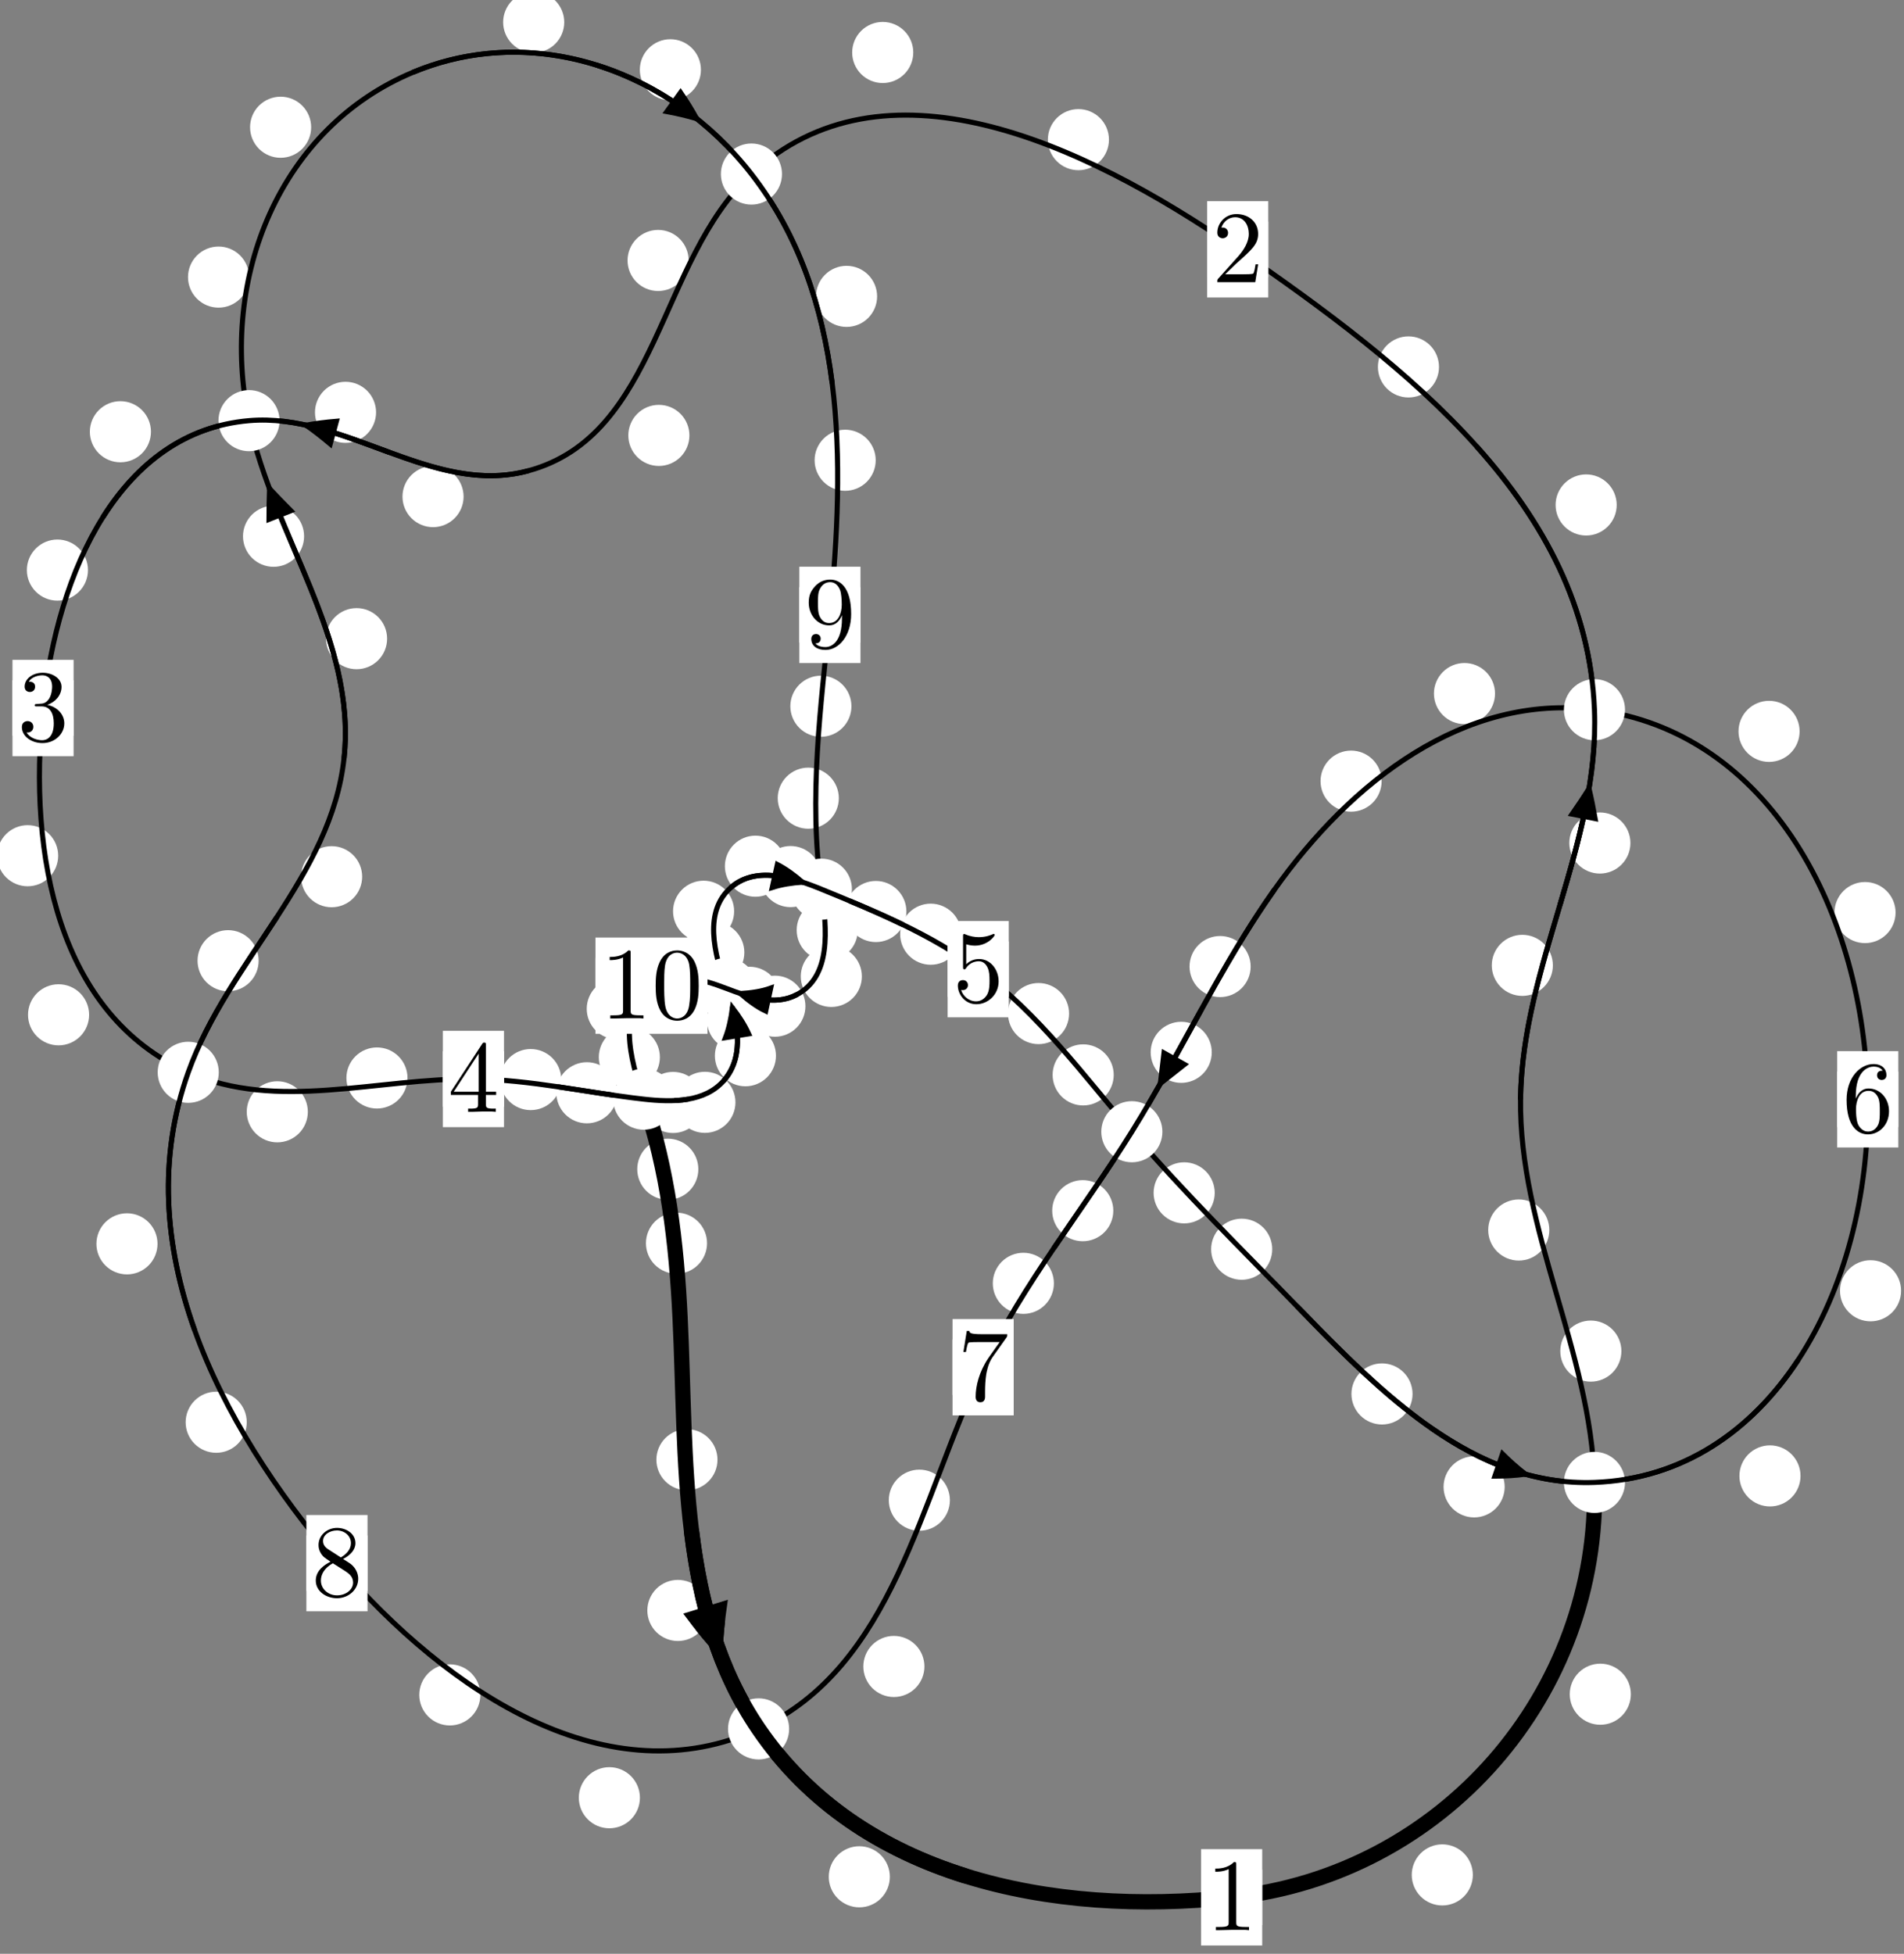 <?xml version="1.0"?>
<!-- Created by MetaPost 1.999 on 2021.07.06:0011 -->
<svg version="1.1" xmlns="http://www.w3.org/2000/svg" xmlns:xlink="http://www.w3.org/1999/xlink" width="186.285" height="191.111" viewBox="0 0 186.285 191.111">
<rect x="0" y="0" width="186.285" height="191.111" fill="#808080" stroke="none"/>
<!-- Original BoundingBox: -156.283371 -45.294693 30.001282 145.816177 -->
  <defs>
    <g transform="scale(0.01,0.01)" id="GLYPHcmr10_48">
      <path style="fill-rule: evenodd;" d="M460 -320C460 -400,455 -480,420 -554C374 -650,292 -666,250 -666C190 -666,117 -640,76 -547C44 -478,39 -400,39 -320C39 -245,43 -155,84 -79C127 2,200 22,249 22C303 22,379 1,423 -94C455 -163,460 -241,460 -320M249 -0C210 -0,151 -25,133 -121C122 -181,122 -273,122 -332C122 -396,122 -462,130 -516C149 -635,224 -644,249 -644C282 -644,348 -626,367 -527C377 -471,377 -395,377 -332C377 -257,377 -189,366 -125C351 -30,294 -0,249 -0"></path>
    </g>
    <g transform="scale(0.01,0.01)" id="GLYPHcmr10_49">
      <path style="fill-rule: evenodd;" d="M294 -640C294 -664,294 -666,271 -666C209 -602,121 -602,89 -602L89 -571C109 -571,168 -571,220 -597L220 -79C220 -43,217 -31,127 -31L95 -31L95 -0L257 -0L130 -3L217 -3L257 -3L297 -3L384 -3L419 -0L419 -31L387 -31C297 -31,294 -42,294 -79"></path>
    </g>
    <g transform="scale(0.01,0.01)" id="GLYPHcmr10_50">
      <path style="fill-rule: evenodd;" d="M127 -77L233 -180C389 -318,449 -372,449 -472C449 -586,359 -666,237 -666C124 -666,50 -574,50 -485C50 -429,100 -429,103 -429C120 -429,155 -441,155 -482C155 -508,137 -534,102 -534C94 -534,92 -534,89 -533C112 -598,166 -635,224 -635C315 -635,358 -554,358 -472C358 -392,308 -313,253 -251L61 -37C50 -26,50 -24,50 -0L421 -0L449 -174L424 -174C419 -144,412 -100,402 -85C395 -77,329 -77,307 -77"></path>
    </g>
    <g transform="scale(0.01,0.01)" id="GLYPHcmr10_51">
      <path style="fill-rule: evenodd;" d="M290 -352C372 -379,430 -449,430 -528C430 -610,342 -666,246 -666C145 -666,69 -606,69 -530C69 -497,91 -478,120 -478C151 -478,171 -500,171 -529C171 -579,124 -579,109 -579C140 -628,206 -641,242 -641C283 -641,338 -619,338 -529C338 -517,336 -459,310 -415C280 -367,246 -364,221 -363C213 -362,189 -360,182 -360C174 -359,167 -358,167 -348C167 -337,174 -337,191 -337L235 -337C317 -337,354 -269,354 -171C354 -35,285 -6,241 -6C198 -6,123 -23,88 -82C123 -77,154 -99,154 -137C154 -173,127 -193,98 -193C74 -193,42 -179,42 -135C42 -44,135 22,244 22C366 22,457 -69,457 -171C457 -253,394 -331,290 -352"></path>
    </g>
    <g transform="scale(0.01,0.01)" id="GLYPHcmr10_52">
      <path style="fill-rule: evenodd;" d="M294 -165L294 -78C294 -42,292 -31,218 -31L197 -31L197 -0L332 -0L238 -3L290 -3L332 -3L374 -3L427 -3L468 -0L468 -31L447 -31C373 -31,371 -42,371 -78L371 -165L471 -165L471 -196L371 -196L371 -651C371 -671,371 -677,355 -677C346 -677,343 -677,335 -665L28 -196L28 -165M300 -196L56 -196L300 -569"></path>
    </g>
    <g transform="scale(0.01,0.01)" id="GLYPHcmr10_53">
      <path style="fill-rule: evenodd;" d="M449 -201C449 -320,367 -420,259 -420C211 -420,168 -404,132 -369L132 -564C152 -558,185 -551,217 -551C340 -551,410 -642,410 -655C410 -661,407 -666,400 -666C399 -666,397 -666,392 -663C372 -654,323 -634,256 -634C216 -634,170 -641,123 -662C115 -665,113 -665,111 -665C101 -665,101 -657,101 -641L101 -345C101 -327,101 -319,115 -319C122 -319,124 -322,128 -328C139 -344,176 -398,257 -398C309 -398,334 -352,342 -334C358 -297,360 -258,360 -208C360 -173,360 -113,336 -71C312 -32,275 -6,229 -6C156 -6,99 -59,82 -118C85 -117,88 -116,99 -116C132 -116,149 -141,149 -165C149 -189,132 -214,99 -214C85 -214,50 -207,50 -161C50 -75,119 22,231 22C347 22,449 -74,449 -201"></path>
    </g>
    <g transform="scale(0.01,0.01)" id="GLYPHcmr10_54">
      <path style="fill-rule: evenodd;" d="M132 -328L132 -352C132 -605,256 -641,307 -641C331 -641,373 -635,395 -601C380 -601,340 -601,340 -556C340 -525,364 -510,386 -510C402 -510,432 -519,432 -558C432 -618,388 -666,305 -666C177 -666,42 -537,42 -316C42 -49,158 22,251 22C362 22,457 -72,457 -204C457 -331,368 -427,257 -427C189 -427,152 -376,132 -328M251 -6C188 -6,158 -66,152 -81C134 -128,134 -208,134 -226C134 -304,166 -404,256 -404C272 -404,318 -404,349 -342C367 -305,367 -254,367 -205C367 -157,367 -107,350 -71C320 -11,274 -6,251 -6"></path>
    </g>
    <g transform="scale(0.01,0.01)" id="GLYPHcmr10_55">
      <path style="fill-rule: evenodd;" d="M476 -609C485 -621,485 -623,485 -644L242 -644C120 -644,118 -657,114 -676L89 -676L56 -470L81 -470C84 -486,93 -549,106 -561C113 -567,191 -567,204 -567L411 -567C400 -551,321 -442,299 -409C209 -274,176 -135,176 -33C176 -23,176 22,222 22C268 22,268 -23,268 -33L268 -84C268 -139,271 -194,279 -248C283 -271,297 -357,341 -419"></path>
    </g>
    <g transform="scale(0.01,0.01)" id="GLYPHcmr10_56">
      <path style="fill-rule: evenodd;" d="M163 -457C117 -487,113 -521,113 -538C113 -599,178 -641,249 -641C322 -641,386 -589,386 -517C386 -460,347 -412,287 -377M309 -362C381 -399,430 -451,430 -517C430 -609,341 -666,250 -666C150 -666,69 -592,69 -499C69 -481,71 -436,113 -389C124 -377,161 -352,186 -335C128 -306,42 -250,42 -151C42 -45,144 22,249 22C362 22,457 -61,457 -168C457 -204,446 -249,408 -291C389 -312,373 -322,309 -362M209 -320L332 -242C360 -223,407 -193,407 -132C407 -58,332 -6,250 -6C164 -6,92 -68,92 -151C92 -209,124 -273,209 -320"></path>
    </g>
    <g transform="scale(0.01,0.01)" id="GLYPHcmr10_57">
      <path style="fill-rule: evenodd;" d="M367 -318L367 -286C367 -52,263 -6,205 -6C188 -6,134 -8,107 -42C151 -42,159 -71,159 -88C159 -119,135 -134,113 -134C97 -134,67 -125,67 -86C67 -19,121 22,206 22C335 22,457 -114,457 -329C457 -598,342 -666,253 -666C198 -666,149 -648,106 -603C65 -558,42 -516,42 -441C42 -316,130 -218,242 -218C303 -218,344 -260,367 -318M243 -241C227 -241,181 -241,150 -304C132 -341,132 -391,132 -440C132 -494,132 -541,153 -578C180 -628,218 -641,253 -641C299 -641,332 -607,349 -562C361 -530,365 -467,365 -421C365 -338,331 -241,243 -241"></path>
    </g>
  </defs>
  <path d="M144.101 183.392C144.101 182.6,143.786 181.839,143.226 181.279C142.665 180.719,141.905 180.404,141.113 180.404C140.32 180.404,139.56 180.719,138.999 181.279C138.439 181.839,138.124 182.6,138.124 183.392C138.124 184.185,138.439 184.945,138.999 185.506C139.56 186.066,140.32 186.381,141.113 186.381C141.905 186.381,142.665 186.066,143.226 185.506C143.786 184.945,144.101 184.185,144.101 183.392Z" style="fill: rgb(100%,100%,100%);stroke: none;"></path>
  <path d="M123.491 185.584C123.491 184.792,123.176 184.032,122.616 183.471C122.055 182.911,121.295 182.596,120.502 182.596C119.71 182.596,118.95 182.911,118.389 183.471C117.829 184.032,117.514 184.792,117.514 185.584C117.514 186.377,117.829 187.137,118.389 187.698C118.95 188.258,119.71 188.573,120.502 188.573C121.295 188.573,122.055 188.258,122.616 187.698C123.176 187.137,123.491 186.377,123.491 185.584Z" style="fill: rgb(100%,100%,100%);stroke: none;"></path>
  <path d="M158.635 132.157C158.635 131.365,158.32 130.605,157.759 130.044C157.199 129.484,156.439 129.169,155.646 129.169C154.853 129.169,154.093 129.484,153.533 130.044C152.972 130.605,152.657 131.365,152.657 132.157C152.657 132.95,152.972 133.71,153.533 134.271C154.093 134.831,154.853 135.146,155.646 135.146C156.439 135.146,157.199 134.831,157.759 134.271C158.32 133.71,158.635 132.95,158.635 132.157Z" style="fill: rgb(100%,100%,100%);stroke: none;"></path>
  <path d="M159.56 165.719C159.56 164.926,159.245 164.166,158.684 163.605C158.124 163.045,157.364 162.73,156.571 162.73C155.778 162.73,155.018 163.045,154.458 163.605C153.897 164.166,153.582 164.926,153.582 165.719C153.582 166.511,153.897 167.271,154.458 167.832C155.018 168.392,155.778 168.707,156.571 168.707C157.364 168.707,158.124 168.392,158.684 167.832C159.245 167.271,159.56 166.511,159.56 165.719Z" style="fill: rgb(100%,100%,100%);stroke: none;"></path>
  <path d="M151.932 94.425C151.932 93.633,151.617 92.873,151.057 92.312C150.496 91.752,149.736 91.437,148.943 91.437C148.151 91.437,147.391 91.752,146.83 92.312C146.27 92.873,145.955 93.633,145.955 94.425C145.955 95.218,146.27 95.978,146.83 96.539C147.391 97.099,148.151 97.414,148.943 97.414C149.736 97.414,150.496 97.099,151.057 96.539C151.617 95.978,151.932 95.218,151.932 94.425Z" style="fill: rgb(100%,100%,100%);stroke: none;"></path>
  <path d="M151.583 120.313C151.583 119.52,151.268 118.76,150.707 118.199C150.147 117.639,149.387 117.324,148.594 117.324C147.801 117.324,147.041 117.639,146.481 118.199C145.92 118.76,145.605 119.52,145.605 120.313C145.605 121.105,145.92 121.866,146.481 122.426C147.041 122.987,147.801 123.302,148.594 123.302C149.387 123.302,150.147 122.987,150.707 122.426C151.268 121.866,151.583 121.105,151.583 120.313Z" style="fill: rgb(100%,100%,100%);stroke: none;"></path>
  <path d="M158.176 49.392C158.176 48.599,157.861 47.839,157.3 47.279C156.74 46.718,155.98 46.403,155.187 46.403C154.394 46.403,153.634 46.718,153.074 47.279C152.513 47.839,152.198 48.599,152.198 49.392C152.198 50.185,152.513 50.945,153.074 51.505C153.634 52.066,154.394 52.381,155.187 52.381C155.98 52.381,156.74 52.066,157.3 51.505C157.861 50.945,158.176 50.185,158.176 49.392Z" style="fill: rgb(100%,100%,100%);stroke: none;"></path>
  <path d="M159.518 82.459C159.518 81.666,159.203 80.906,158.643 80.346C158.082 79.785,157.322 79.47,156.529 79.47C155.737 79.47,154.977 79.785,154.416 80.346C153.856 80.906,153.541 81.666,153.541 82.459C153.541 83.252,153.856 84.012,154.416 84.572C154.977 85.133,155.737 85.448,156.529 85.448C157.322 85.448,158.082 85.133,158.643 84.572C159.203 84.012,159.518 83.252,159.518 82.459Z" style="fill: rgb(100%,100%,100%);stroke: none;"></path>
  <path d="M108.499 13.659C108.499 12.867,108.184 12.106,107.623 11.546C107.063 10.986,106.303 10.671,105.51 10.671C104.717 10.671,103.957 10.986,103.397 11.546C102.836 12.106,102.521 12.867,102.521 13.659C102.521 14.452,102.836 15.212,103.397 15.773C103.957 16.333,104.717 16.648,105.51 16.648C106.303 16.648,107.063 16.333,107.623 15.773C108.184 15.212,108.499 14.452,108.499 13.659Z" style="fill: rgb(100%,100%,100%);stroke: none;"></path>
  <path d="M140.79 35.891C140.79 35.098,140.475 34.338,139.915 33.777C139.354 33.217,138.594 32.902,137.802 32.902C137.009 32.902,136.249 33.217,135.688 33.777C135.128 34.338,134.813 35.098,134.813 35.891C134.813 36.683,135.128 37.443,135.688 38.004C136.249 38.564,137.009 38.879,137.802 38.879C138.594 38.879,139.354 38.564,139.915 38.004C140.475 37.443,140.79 36.683,140.79 35.891Z" style="fill: rgb(100%,100%,100%);stroke: none;"></path>
  <path d="M67.377 25.477C67.377 24.684,67.062 23.924,66.501 23.363C65.941 22.803,65.181 22.488,64.388 22.488C63.595 22.488,62.835 22.803,62.275 23.363C61.714 23.924,61.399 24.684,61.399 25.477C61.399 26.269,61.714 27.029,62.275 27.59C62.835 28.15,63.595 28.465,64.388 28.465C65.181 28.465,65.941 28.15,66.501 27.59C67.062 27.029,67.377 26.269,67.377 25.477Z" style="fill: rgb(100%,100%,100%);stroke: none;"></path>
  <path d="M89.353 5.134C89.353 4.342,89.038 3.582,88.478 3.021C87.917 2.461,87.157 2.146,86.365 2.146C85.572 2.146,84.812 2.461,84.251 3.021C83.691 3.582,83.376 4.342,83.376 5.134C83.376 5.927,83.691 6.687,84.251 7.248C84.812 7.808,85.572 8.123,86.365 8.123C87.157 8.123,87.917 7.808,88.478 7.248C89.038 6.687,89.353 5.927,89.353 5.134Z" style="fill: rgb(100%,100%,100%);stroke: none;"></path>
  <path d="M45.357 48.575C45.357 47.783,45.042 47.022,44.481 46.462C43.921 45.901,43.161 45.586,42.368 45.586C41.575 45.586,40.815 45.901,40.255 46.462C39.694 47.022,39.379 47.783,39.379 48.575C39.379 49.368,39.694 50.128,40.255 50.689C40.815 51.249,41.575 51.564,42.368 51.564C43.161 51.564,43.921 51.249,44.481 50.689C45.042 50.128,45.357 49.368,45.357 48.575Z" style="fill: rgb(100%,100%,100%);stroke: none;"></path>
  <path d="M67.451 42.589C67.451 41.796,67.136 41.036,66.576 40.475C66.015 39.915,65.255 39.6,64.463 39.6C63.67 39.6,62.91 39.915,62.349 40.475C61.789 41.036,61.474 41.796,61.474 42.589C61.474 43.381,61.789 44.142,62.349 44.702C62.91 45.263,63.67 45.577,64.463 45.577C65.255 45.577,66.015 45.263,66.576 44.702C67.136 44.142,67.451 43.381,67.451 42.589Z" style="fill: rgb(100%,100%,100%);stroke: none;"></path>
  <path d="M14.77 42.231C14.77 41.438,14.455 40.678,13.894 40.117C13.334 39.557,12.574 39.242,11.781 39.242C10.988 39.242,10.228 39.557,9.668 40.117C9.107 40.678,8.792 41.438,8.792 42.231C8.792 43.023,9.107 43.784,9.668 44.344C10.228 44.905,10.988 45.22,11.781 45.22C12.574 45.22,13.334 44.905,13.894 44.344C14.455 43.784,14.77 43.023,14.77 42.231Z" style="fill: rgb(100%,100%,100%);stroke: none;"></path>
  <path d="M36.794 40.332C36.794 39.54,36.479 38.78,35.919 38.219C35.358 37.659,34.598 37.344,33.806 37.344C33.013 37.344,32.253 37.659,31.692 38.219C31.132 38.78,30.817 39.54,30.817 40.332C30.817 41.125,31.132 41.885,31.692 42.446C32.253 43.006,33.013 43.321,33.806 43.321C34.598 43.321,35.358 43.006,35.919 42.446C36.479 41.885,36.794 41.125,36.794 40.332Z" style="fill: rgb(100%,100%,100%);stroke: none;"></path>
  <path d="M5.694 83.702C5.694 82.909,5.379 82.149,4.819 81.588C4.258 81.028,3.498 80.713,2.705 80.713C1.913 80.713,1.153 81.028,0.592 81.588C0.032 82.149,-0.283 82.909,-0.283 83.702C-0.283 84.494,0.032 85.255,0.592 85.815C1.153 86.375,1.913 86.69,2.705 86.69C3.498 86.69,4.258 86.375,4.819 85.815C5.379 85.255,5.694 84.494,5.694 83.702Z" style="fill: rgb(100%,100%,100%);stroke: none;"></path>
  <path d="M8.607 55.762C8.607 54.969,8.292 54.209,7.731 53.648C7.171 53.088,6.411 52.773,5.618 52.773C4.825 52.773,4.065 53.088,3.505 53.648C2.944 54.209,2.629 54.969,2.629 55.762C2.629 56.554,2.944 57.315,3.505 57.875C4.065 58.436,4.825 58.751,5.618 58.751C6.411 58.751,7.171 58.436,7.731 57.875C8.292 57.315,8.607 56.554,8.607 55.762Z" style="fill: rgb(100%,100%,100%);stroke: none;"></path>
  <path d="M30.119 108.75C30.119 107.958,29.804 107.197,29.243 106.637C28.683 106.077,27.923 105.762,27.13 105.762C26.337 105.762,25.577 106.077,25.017 106.637C24.456 107.197,24.141 107.958,24.141 108.75C24.141 109.543,24.456 110.303,25.017 110.864C25.577 111.424,26.337 111.739,27.13 111.739C27.923 111.739,28.683 111.424,29.243 110.864C29.804 110.303,30.119 109.543,30.119 108.75Z" style="fill: rgb(100%,100%,100%);stroke: none;"></path>
  <path d="M8.719 99.262C8.719 98.469,8.404 97.709,7.844 97.148C7.283 96.588,6.523 96.273,5.73 96.273C4.938 96.273,4.178 96.588,3.617 97.148C3.057 97.709,2.742 98.469,2.742 99.262C2.742 100.054,3.057 100.815,3.617 101.375C4.178 101.936,4.938 102.251,5.73 102.251C6.523 102.251,7.283 101.936,7.844 101.375C8.404 100.815,8.719 100.054,8.719 99.262Z" style="fill: rgb(100%,100%,100%);stroke: none;"></path>
  <path d="M54.912 105.598C54.912 104.805,54.597 104.045,54.037 103.484C53.476 102.924,52.716 102.609,51.924 102.609C51.131 102.609,50.371 102.924,49.81 103.484C49.25 104.045,48.935 104.805,48.935 105.598C48.935 106.39,49.25 107.15,49.81 107.711C50.371 108.271,51.131 108.586,51.924 108.586C52.716 108.586,53.476 108.271,54.037 107.711C54.597 107.15,54.912 106.39,54.912 105.598Z" style="fill: rgb(100%,100%,100%);stroke: none;"></path>
  <path d="M39.87 105.442C39.87 104.649,39.555 103.889,38.994 103.328C38.434 102.768,37.674 102.453,36.881 102.453C36.088 102.453,35.328 102.768,34.768 103.328C34.207 103.889,33.892 104.649,33.892 105.442C33.892 106.234,34.207 106.994,34.768 107.555C35.328 108.115,36.088 108.43,36.881 108.43C37.674 108.43,38.434 108.115,38.994 107.555C39.555 106.994,39.87 106.234,39.87 105.442Z" style="fill: rgb(100%,100%,100%);stroke: none;"></path>
  <path d="M68.839 107.835C68.839 107.042,68.524 106.282,67.963 105.722C67.403 105.161,66.643 104.846,65.85 104.846C65.057 104.846,64.297 105.161,63.737 105.722C63.176 106.282,62.861 107.042,62.861 107.835C62.861 108.628,63.176 109.388,63.737 109.948C64.297 110.509,65.057 110.824,65.85 110.824C66.643 110.824,67.403 110.509,67.963 109.948C68.524 109.388,68.839 108.628,68.839 107.835Z" style="fill: rgb(100%,100%,100%);stroke: none;"></path>
  <path d="M60.408 106.889C60.408 106.096,60.093 105.336,59.533 104.775C58.972 104.215,58.212 103.9,57.419 103.9C56.627 103.9,55.867 104.215,55.306 104.775C54.746 105.336,54.431 106.096,54.431 106.889C54.431 107.681,54.746 108.442,55.306 109.002C55.867 109.563,56.627 109.878,57.419 109.878C58.212 109.878,58.972 109.563,59.533 109.002C60.093 108.442,60.408 107.681,60.408 106.889Z" style="fill: rgb(100%,100%,100%);stroke: none;"></path>
  <path d="M75.92 103.267C75.92 102.474,75.605 101.714,75.045 101.153C74.484 100.593,73.724 100.278,72.931 100.278C72.139 100.278,71.378 100.593,70.818 101.153C70.257 101.714,69.943 102.474,69.943 103.267C69.943 104.059,70.257 104.82,70.818 105.38C71.378 105.941,72.139 106.256,72.931 106.256C73.724 106.256,74.484 105.941,75.045 105.38C75.605 104.82,75.92 104.059,75.92 103.267Z" style="fill: rgb(100%,100%,100%);stroke: none;"></path>
  <path d="M71.955 107.823C71.955 107.031,71.64 106.271,71.08 105.71C70.519 105.15,69.759 104.835,68.966 104.835C68.174 104.835,67.414 105.15,66.853 105.71C66.293 106.271,65.978 107.031,65.978 107.823C65.978 108.616,66.293 109.376,66.853 109.937C67.414 110.497,68.174 110.812,68.966 110.812C69.759 110.812,70.519 110.497,71.08 109.937C71.64 109.376,71.955 108.616,71.955 107.823Z" style="fill: rgb(100%,100%,100%);stroke: none;"></path>
  <path d="M72.825 93.162C72.825 92.37,72.51 91.61,71.949 91.049C71.389 90.489,70.629 90.174,69.836 90.174C69.043 90.174,68.283 90.489,67.723 91.049C67.162 91.61,66.847 92.37,66.847 93.162C66.847 93.955,67.162 94.715,67.723 95.276C68.283 95.836,69.043 96.151,69.836 96.151C70.629 96.151,71.389 95.836,71.949 95.276C72.51 94.715,72.825 93.955,72.825 93.162Z" style="fill: rgb(100%,100%,100%);stroke: none;"></path>
  <path d="M75.144 99.775C75.144 98.983,74.829 98.222,74.269 97.662C73.708 97.101,72.948 96.786,72.156 96.786C71.363 96.786,70.603 97.101,70.042 97.662C69.482 98.222,69.167 98.983,69.167 99.775C69.167 100.568,69.482 101.328,70.042 101.889C70.603 102.449,71.363 102.764,72.156 102.764C72.948 102.764,73.708 102.449,74.269 101.889C74.829 101.328,75.144 100.568,75.144 99.775Z" style="fill: rgb(100%,100%,100%);stroke: none;"></path>
  <path d="M76.899 84.727C76.899 83.935,76.584 83.174,76.023 82.614C75.463 82.053,74.703 81.738,73.91 81.738C73.117 81.738,72.357 82.053,71.797 82.614C71.236 83.174,70.921 83.935,70.921 84.727C70.921 85.52,71.236 86.28,71.797 86.841C72.357 87.401,73.117 87.716,73.91 87.716C74.703 87.716,75.463 87.401,76.023 86.841C76.584 86.28,76.899 85.52,76.899 84.727Z" style="fill: rgb(100%,100%,100%);stroke: none;"></path>
  <path d="M71.827 89.132C71.827 88.34,71.512 87.579,70.952 87.019C70.391 86.458,69.631 86.144,68.838 86.144C68.046 86.144,67.285 86.458,66.725 87.019C66.164 87.579,65.85 88.34,65.85 89.132C65.85 89.925,66.164 90.685,66.725 91.246C67.285 91.806,68.046 92.121,68.838 92.121C69.631 92.121,70.391 91.806,70.952 91.246C71.512 90.685,71.827 89.925,71.827 89.132Z" style="fill: rgb(100%,100%,100%);stroke: none;"></path>
  <path d="M88.682 89.159C88.682 88.366,88.367 87.606,87.806 87.046C87.246 86.485,86.486 86.17,85.693 86.17C84.9 86.17,84.14 86.485,83.58 87.046C83.019 87.606,82.704 88.366,82.704 89.159C82.704 89.952,83.019 90.712,83.58 91.272C84.14 91.833,84.9 92.148,85.693 92.148C86.486 92.148,87.246 91.833,87.806 91.272C88.367 90.712,88.682 89.952,88.682 89.159Z" style="fill: rgb(100%,100%,100%);stroke: none;"></path>
  <path d="M80.337 85.742C80.337 84.949,80.022 84.189,79.462 83.629C78.901 83.068,78.141 82.753,77.348 82.753C76.556 82.753,75.796 83.068,75.235 83.629C74.675 84.189,74.36 84.949,74.36 85.742C74.36 86.535,74.675 87.295,75.235 87.855C75.796 88.416,76.556 88.731,77.348 88.731C78.141 88.731,78.901 88.416,79.462 87.855C80.022 87.295,80.337 86.535,80.337 85.742Z" style="fill: rgb(100%,100%,100%);stroke: none;"></path>
  <path d="M104.599 99.142C104.599 98.349,104.284 97.589,103.724 97.029C103.163 96.468,102.403 96.153,101.61 96.153C100.818 96.153,100.058 96.468,99.497 97.029C98.937 97.589,98.622 98.349,98.622 99.142C98.622 99.935,98.937 100.695,99.497 101.255C100.058 101.816,100.818 102.131,101.61 102.131C102.403 102.131,103.163 101.816,103.724 101.255C104.284 100.695,104.599 99.935,104.599 99.142Z" style="fill: rgb(100%,100%,100%);stroke: none;"></path>
  <path d="M94.048 91.378C94.048 90.585,93.733 89.825,93.173 89.265C92.612 88.704,91.852 88.389,91.059 88.389C90.267 88.389,89.507 88.704,88.946 89.265C88.386 89.825,88.071 90.585,88.071 91.378C88.071 92.171,88.386 92.931,88.946 93.491C89.507 94.052,90.267 94.367,91.059 94.367C91.852 94.367,92.612 94.052,93.173 93.491C93.733 92.931,94.048 92.171,94.048 91.378Z" style="fill: rgb(100%,100%,100%);stroke: none;"></path>
  <path d="M118.847 116.678C118.847 115.885,118.532 115.125,117.971 114.565C117.411 114.004,116.65 113.689,115.858 113.689C115.065 113.689,114.305 114.004,113.744 114.565C113.184 115.125,112.869 115.885,112.869 116.678C112.869 117.471,113.184 118.231,113.744 118.791C114.305 119.352,115.065 119.667,115.858 119.667C116.65 119.667,117.411 119.352,117.971 118.791C118.532 118.231,118.847 117.471,118.847 116.678Z" style="fill: rgb(100%,100%,100%);stroke: none;"></path>
  <path d="M108.965 105.14C108.965 104.347,108.65 103.587,108.089 103.027C107.529 102.466,106.769 102.151,105.976 102.151C105.183 102.151,104.423 102.466,103.863 103.027C103.302 103.587,102.987 104.347,102.987 105.14C102.987 105.933,103.302 106.693,103.863 107.253C104.423 107.814,105.183 108.129,105.976 108.129C106.769 108.129,107.529 107.814,108.089 107.253C108.65 106.693,108.965 105.933,108.965 105.14Z" style="fill: rgb(100%,100%,100%);stroke: none;"></path>
  <path d="M138.201 136.348C138.201 135.555,137.886 134.795,137.325 134.234C136.765 133.674,136.005 133.359,135.212 133.359C134.419 133.359,133.659 133.674,133.099 134.234C132.538 134.795,132.223 135.555,132.223 136.348C132.223 137.14,132.538 137.9,133.099 138.461C133.659 139.021,134.419 139.336,135.212 139.336C136.005 139.336,136.765 139.021,137.325 138.461C137.886 137.9,138.201 137.14,138.201 136.348Z" style="fill: rgb(100%,100%,100%);stroke: none;"></path>
  <path d="M124.474 122.192C124.474 121.399,124.159 120.639,123.599 120.078C123.038 119.518,122.278 119.203,121.485 119.203C120.693 119.203,119.932 119.518,119.372 120.078C118.811 120.639,118.496 121.399,118.496 122.192C118.496 122.984,118.811 123.744,119.372 124.305C119.932 124.865,120.693 125.18,121.485 125.18C122.278 125.18,123.038 124.865,123.599 124.305C124.159 123.744,124.474 122.984,124.474 122.192Z" style="fill: rgb(100%,100%,100%);stroke: none;"></path>
  <path d="M176.161 144.364C176.161 143.571,175.846 142.811,175.285 142.25C174.725 141.69,173.965 141.375,173.172 141.375C172.379 141.375,171.619 141.69,171.059 142.25C170.498 142.811,170.183 143.571,170.183 144.364C170.183 145.156,170.498 145.916,171.059 146.477C171.619 147.037,172.379 147.352,173.172 147.352C173.965 147.352,174.725 147.037,175.285 146.477C175.846 145.916,176.161 145.156,176.161 144.364Z" style="fill: rgb(100%,100%,100%);stroke: none;"></path>
  <path d="M147.215 145.436C147.215 144.644,146.9 143.883,146.34 143.323C145.78 142.762,145.019 142.448,144.227 142.448C143.434 142.448,142.674 142.762,142.113 143.323C141.553 143.883,141.238 144.644,141.238 145.436C141.238 146.229,141.553 146.989,142.113 147.55C142.674 148.11,143.434 148.425,144.227 148.425C145.019 148.425,145.78 148.11,146.34 147.55C146.9 146.989,147.215 146.229,147.215 145.436Z" style="fill: rgb(100%,100%,100%);stroke: none;"></path>
  <path d="M185.461 89.262C185.461 88.469,185.146 87.709,184.585 87.148C184.025 86.588,183.265 86.273,182.472 86.273C181.679 86.273,180.919 86.588,180.359 87.148C179.798 87.709,179.483 88.469,179.483 89.262C179.483 90.054,179.798 90.815,180.359 91.375C180.919 91.936,181.679 92.25,182.472 92.25C183.265 92.25,184.025 91.936,184.585 91.375C185.146 90.815,185.461 90.054,185.461 89.262Z" style="fill: rgb(100%,100%,100%);stroke: none;"></path>
  <path d="M186.001 126.257C186.001 125.464,185.686 124.704,185.126 124.144C184.565 123.583,183.805 123.268,183.013 123.268C182.22 123.268,181.46 123.583,180.899 124.144C180.339 124.704,180.024 125.464,180.024 126.257C180.024 127.05,180.339 127.81,180.899 128.37C181.46 128.931,182.22 129.246,183.013 129.246C183.805 129.246,184.565 128.931,185.126 128.37C185.686 127.81,186.001 127.05,186.001 126.257Z" style="fill: rgb(100%,100%,100%);stroke: none;"></path>
  <path d="M146.271 67.84C146.271 67.047,145.956 66.287,145.396 65.727C144.835 65.166,144.075 64.851,143.282 64.851C142.49 64.851,141.729 65.166,141.169 65.727C140.609 66.287,140.294 67.047,140.294 67.84C140.294 68.633,140.609 69.393,141.169 69.953C141.729 70.514,142.49 70.829,143.282 70.829C144.075 70.829,144.835 70.514,145.396 69.953C145.956 69.393,146.271 68.633,146.271 67.84Z" style="fill: rgb(100%,100%,100%);stroke: none;"></path>
  <path d="M176.072 71.537C176.072 70.745,175.757 69.985,175.196 69.424C174.636 68.864,173.876 68.549,173.083 68.549C172.29 68.549,171.53 68.864,170.97 69.424C170.409 69.985,170.094 70.745,170.094 71.537C170.094 72.33,170.409 73.09,170.97 73.651C171.53 74.211,172.29 74.526,173.083 74.526C173.876 74.526,174.636 74.211,175.196 73.651C175.757 73.09,176.072 72.33,176.072 71.537Z" style="fill: rgb(100%,100%,100%);stroke: none;"></path>
  <path d="M122.362 94.543C122.362 93.75,122.047 92.99,121.486 92.429C120.926 91.869,120.166 91.554,119.373 91.554C118.58 91.554,117.82 91.869,117.26 92.429C116.699 92.99,116.384 93.75,116.384 94.543C116.384 95.335,116.699 96.096,117.26 96.656C117.82 97.217,118.58 97.531,119.373 97.531C120.166 97.531,120.926 97.217,121.486 96.656C122.047 96.096,122.362 95.335,122.362 94.543Z" style="fill: rgb(100%,100%,100%);stroke: none;"></path>
  <path d="M135.178 76.407C135.178 75.614,134.863 74.854,134.302 74.294C133.742 73.733,132.981 73.418,132.189 73.418C131.396 73.418,130.636 73.733,130.075 74.294C129.515 74.854,129.2 75.614,129.2 76.407C129.2 77.2,129.515 77.96,130.075 78.52C130.636 79.081,131.396 79.396,132.189 79.396C132.981 79.396,133.742 79.081,134.302 78.52C134.863 77.96,135.178 77.2,135.178 76.407Z" style="fill: rgb(100%,100%,100%);stroke: none;"></path>
  <path d="M108.925 118.422C108.925 117.629,108.61 116.869,108.049 116.309C107.489 115.748,106.729 115.433,105.936 115.433C105.143 115.433,104.383 115.748,103.823 116.309C103.262 116.869,102.947 117.629,102.947 118.422C102.947 119.215,103.262 119.975,103.823 120.535C104.383 121.096,105.143 121.411,105.936 121.411C106.729 121.411,107.489 121.096,108.049 120.535C108.61 119.975,108.925 119.215,108.925 118.422Z" style="fill: rgb(100%,100%,100%);stroke: none;"></path>
  <path d="M118.558 102.931C118.558 102.139,118.243 101.378,117.682 100.818C117.122 100.257,116.362 99.943,115.569 99.943C114.776 99.943,114.016 100.257,113.456 100.818C112.895 101.378,112.58 102.139,112.58 102.931C112.58 103.724,112.895 104.484,113.456 105.045C114.016 105.605,114.776 105.92,115.569 105.92C116.362 105.92,117.122 105.605,117.682 105.045C118.243 104.484,118.558 103.724,118.558 102.931Z" style="fill: rgb(100%,100%,100%);stroke: none;"></path>
  <path d="M92.938 146.74C92.938 145.947,92.623 145.187,92.063 144.626C91.502 144.066,90.742 143.751,89.949 143.751C89.157 143.751,88.396 144.066,87.836 144.626C87.275 145.187,86.96 145.947,86.96 146.74C86.96 147.532,87.275 148.293,87.836 148.853C88.396 149.414,89.157 149.729,89.949 149.729C90.742 149.729,91.502 149.414,92.063 148.853C92.623 148.293,92.938 147.532,92.938 146.74Z" style="fill: rgb(100%,100%,100%);stroke: none;"></path>
  <path d="M103.112 125.528C103.112 124.735,102.797 123.975,102.237 123.415C101.676 122.854,100.916 122.539,100.124 122.539C99.331 122.539,98.571 122.854,98.01 123.415C97.45 123.975,97.135 124.735,97.135 125.528C97.135 126.321,97.45 127.081,98.01 127.641C98.571 128.202,99.331 128.517,100.124 128.517C100.916 128.517,101.676 128.202,102.237 127.641C102.797 127.081,103.112 126.321,103.112 125.528Z" style="fill: rgb(100%,100%,100%);stroke: none;"></path>
  <path d="M62.609 175.843C62.609 175.05,62.294 174.29,61.733 173.73C61.173 173.169,60.413 172.854,59.62 172.854C58.827 172.854,58.067 173.169,57.507 173.73C56.946 174.29,56.631 175.05,56.631 175.843C56.631 176.636,56.946 177.396,57.507 177.956C58.067 178.517,58.827 178.832,59.62 178.832C60.413 178.832,61.173 178.517,61.733 177.956C62.294 177.396,62.609 176.636,62.609 175.843Z" style="fill: rgb(100%,100%,100%);stroke: none;"></path>
  <path d="M90.445 163.004C90.445 162.212,90.13 161.451,89.57 160.891C89.009 160.331,88.249 160.016,87.456 160.016C86.664 160.016,85.904 160.331,85.343 160.891C84.783 161.451,84.468 162.212,84.468 163.004C84.468 163.797,84.783 164.557,85.343 165.118C85.904 165.678,86.664 165.993,87.456 165.993C88.249 165.993,89.009 165.678,89.57 165.118C90.13 164.557,90.445 163.797,90.445 163.004Z" style="fill: rgb(100%,100%,100%);stroke: none;"></path>
  <path d="M24.142 139.116C24.142 138.323,23.827 137.563,23.266 137.002C22.706 136.442,21.946 136.127,21.153 136.127C20.36 136.127,19.6 136.442,19.04 137.002C18.479 137.563,18.164 138.323,18.164 139.116C18.164 139.908,18.479 140.668,19.04 141.229C19.6 141.789,20.36 142.104,21.153 142.104C21.946 142.104,22.706 141.789,23.266 141.229C23.827 140.668,24.142 139.908,24.142 139.116Z" style="fill: rgb(100%,100%,100%);stroke: none;"></path>
  <path d="M46.999 165.785C46.999 164.992,46.684 164.232,46.123 163.672C45.563 163.111,44.803 162.796,44.01 162.796C43.217 162.796,42.457 163.111,41.897 163.672C41.336 164.232,41.021 164.992,41.021 165.785C41.021 166.578,41.336 167.338,41.897 167.898C42.457 168.459,43.217 168.774,44.01 168.774C44.803 168.774,45.563 168.459,46.123 167.898C46.684 167.338,46.999 166.578,46.999 165.785Z" style="fill: rgb(100%,100%,100%);stroke: none;"></path>
  <path d="M25.305 93.97C25.305 93.178,24.99 92.418,24.43 91.857C23.869 91.297,23.109 90.982,22.316 90.982C21.524 90.982,20.764 91.297,20.203 91.857C19.643 92.418,19.328 93.178,19.328 93.97C19.328 94.763,19.643 95.523,20.203 96.084C20.764 96.644,21.524 96.959,22.316 96.959C23.109 96.959,23.869 96.644,24.43 96.084C24.99 95.523,25.305 94.763,25.305 93.97Z" style="fill: rgb(100%,100%,100%);stroke: none;"></path>
  <path d="M15.411 121.665C15.411 120.872,15.096 120.112,14.536 119.551C13.975 118.991,13.215 118.676,12.423 118.676C11.63 118.676,10.87 118.991,10.309 119.551C9.749 120.112,9.434 120.872,9.434 121.665C9.434 122.458,9.749 123.218,10.309 123.778C10.87 124.339,11.63 124.654,12.423 124.654C13.215 124.654,13.975 124.339,14.536 123.778C15.096 123.218,15.411 122.458,15.411 121.665Z" style="fill: rgb(100%,100%,100%);stroke: none;"></path>
  <path d="M37.875 62.471C37.875 61.678,37.56 60.918,37 60.358C36.439 59.797,35.679 59.482,34.886 59.482C34.094 59.482,33.333 59.797,32.773 60.358C32.212 60.918,31.898 61.678,31.898 62.471C31.898 63.264,32.212 64.024,32.773 64.584C33.333 65.145,34.094 65.46,34.886 65.46C35.679 65.46,36.439 65.145,37 64.584C37.56 64.024,37.875 63.264,37.875 62.471Z" style="fill: rgb(100%,100%,100%);stroke: none;"></path>
  <path d="M35.434 85.754C35.434 84.962,35.119 84.202,34.558 83.641C33.998 83.081,33.238 82.766,32.445 82.766C31.652 82.766,30.892 83.081,30.332 83.641C29.771 84.202,29.456 84.962,29.456 85.754C29.456 86.547,29.771 87.307,30.332 87.868C30.892 88.428,31.652 88.743,32.445 88.743C33.238 88.743,33.998 88.428,34.558 87.868C35.119 87.307,35.434 86.547,35.434 85.754Z" style="fill: rgb(100%,100%,100%);stroke: none;"></path>
  <path d="M24.371 27.104C24.371 26.311,24.056 25.551,23.496 24.991C22.935 24.43,22.175 24.115,21.383 24.115C20.59 24.115,19.83 24.43,19.269 24.991C18.709 25.551,18.394 26.311,18.394 27.104C18.394 27.897,18.709 28.657,19.269 29.217C19.83 29.778,20.59 30.093,21.383 30.093C22.175 30.093,22.935 29.778,23.496 29.217C24.056 28.657,24.371 27.897,24.371 27.104Z" style="fill: rgb(100%,100%,100%);stroke: none;"></path>
  <path d="M29.752 52.456C29.752 51.663,29.437 50.903,28.877 50.342C28.316 49.782,27.556 49.467,26.763 49.467C25.971 49.467,25.211 49.782,24.65 50.342C24.09 50.903,23.775 51.663,23.775 52.456C23.775 53.248,24.09 54.009,24.65 54.569C25.211 55.129,25.971 55.444,26.763 55.444C27.556 55.444,28.316 55.129,28.877 54.569C29.437 54.009,29.752 53.248,29.752 52.456Z" style="fill: rgb(100%,100%,100%);stroke: none;"></path>
  <path d="M55.205 2.173C55.205 1.38,54.89 0.62,54.329 0.059C53.769 -0.501,53.009 -0.816,52.216 -0.816C51.423 -0.816,50.663 -0.501,50.103 0.059C49.542 0.62,49.227 1.38,49.227 2.173C49.227 2.965,49.542 3.725,50.103 4.286C50.663 4.846,51.423 5.161,52.216 5.161C53.009 5.161,53.769 4.846,54.329 4.286C54.89 3.725,55.205 2.965,55.205 2.173Z" style="fill: rgb(100%,100%,100%);stroke: none;"></path>
  <path d="M30.443 12.446C30.443 11.654,30.129 10.893,29.568 10.333C29.008 9.773,28.247 9.458,27.455 9.458C26.662 9.458,25.902 9.773,25.341 10.333C24.781 10.893,24.466 11.654,24.466 12.446C24.466 13.239,24.781 13.999,25.341 14.56C25.902 15.12,26.662 15.435,27.455 15.435C28.247 15.435,29.008 15.12,29.568 14.56C30.129 13.999,30.443 13.239,30.443 12.446Z" style="fill: rgb(100%,100%,100%);stroke: none;"></path>
  <path d="M85.816 28.991C85.816 28.198,85.501 27.438,84.94 26.877C84.38 26.317,83.62 26.002,82.827 26.002C82.034 26.002,81.274 26.317,80.714 26.877C80.153 27.438,79.838 28.198,79.838 28.991C79.838 29.783,80.153 30.543,80.714 31.104C81.274 31.664,82.034 31.979,82.827 31.979C83.62 31.979,84.38 31.664,84.94 31.104C85.501 30.543,85.816 29.783,85.816 28.991Z" style="fill: rgb(100%,100%,100%);stroke: none;"></path>
  <path d="M68.577 6.826C68.577 6.033,68.263 5.273,67.702 4.713C67.142 4.152,66.381 3.837,65.589 3.837C64.796 3.837,64.036 4.152,63.475 4.713C62.915 5.273,62.6 6.033,62.6 6.826C62.6 7.619,62.915 8.379,63.475 8.939C64.036 9.5,64.796 9.815,65.589 9.815C66.381 9.815,67.142 9.5,67.702 8.939C68.263 8.379,68.577 7.619,68.577 6.826Z" style="fill: rgb(100%,100%,100%);stroke: none;"></path>
  <path d="M83.303 69.081C83.303 68.288,82.988 67.528,82.428 66.967C81.867 66.407,81.107 66.092,80.314 66.092C79.522 66.092,78.762 66.407,78.201 66.967C77.641 67.528,77.326 68.288,77.326 69.081C77.326 69.873,77.641 70.634,78.201 71.194C78.762 71.755,79.522 72.069,80.314 72.069C81.107 72.069,81.867 71.755,82.428 71.194C82.988 70.634,83.303 69.873,83.303 69.081Z" style="fill: rgb(100%,100%,100%);stroke: none;"></path>
  <path d="M85.678 45.019C85.678 44.227,85.363 43.467,84.803 42.906C84.242 42.346,83.482 42.031,82.689 42.031C81.897 42.031,81.136 42.346,80.576 42.906C80.016 43.467,79.701 44.227,79.701 45.019C79.701 45.812,80.016 46.572,80.576 47.133C81.136 47.693,81.897 48.008,82.689 48.008C83.482 48.008,84.242 47.693,84.803 47.133C85.363 46.572,85.678 45.812,85.678 45.019Z" style="fill: rgb(100%,100%,100%);stroke: none;"></path>
  <path d="M83.925 90.978C83.925 90.186,83.61 89.425,83.049 88.865C82.489 88.305,81.729 87.99,80.936 87.99C80.143 87.99,79.383 88.305,78.823 88.865C78.262 89.425,77.947 90.186,77.947 90.978C77.947 91.771,78.262 92.531,78.823 93.092C79.383 93.652,80.143 93.967,80.936 93.967C81.729 93.967,82.489 93.652,83.049 93.092C83.61 92.531,83.925 91.771,83.925 90.978Z" style="fill: rgb(100%,100%,100%);stroke: none;"></path>
  <path d="M82.07 78.073C82.07 77.281,81.755 76.521,81.194 75.96C80.634 75.4,79.874 75.085,79.081 75.085C78.288 75.085,77.528 75.4,76.968 75.96C76.407 76.521,76.092 77.281,76.092 78.073C76.092 78.866,76.407 79.626,76.968 80.187C77.528 80.747,78.288 81.062,79.081 81.062C79.874 81.062,80.634 80.747,81.194 80.187C81.755 79.626,82.07 78.866,82.07 78.073Z" style="fill: rgb(100%,100%,100%);stroke: none;"></path>
  <path d="M78.802 98.421C78.802 97.628,78.487 96.868,77.927 96.307C77.366 95.747,76.606 95.432,75.813 95.432C75.021 95.432,74.261 95.747,73.7 96.307C73.14 96.868,72.825 97.628,72.825 98.421C72.825 99.213,73.14 99.973,73.7 100.534C74.261 101.094,75.021 101.409,75.813 101.409C76.606 101.409,77.366 101.094,77.927 100.534C78.487 99.973,78.802 99.213,78.802 98.421Z" style="fill: rgb(100%,100%,100%);stroke: none;"></path>
  <path d="M84.325 95.508C84.325 94.715,84.01 93.955,83.449 93.394C82.889 92.834,82.129 92.519,81.336 92.519C80.543 92.519,79.783 92.834,79.223 93.394C78.662 93.955,78.347 94.715,78.347 95.508C78.347 96.3,78.662 97.06,79.223 97.621C79.783 98.181,80.543 98.496,81.336 98.496C82.129 98.496,82.889 98.181,83.449 97.621C84.01 97.06,84.325 96.3,84.325 95.508Z" style="fill: rgb(100%,100%,100%);stroke: none;"></path>
  <path d="M71.609 95.749C71.609 94.957,71.294 94.197,70.733 93.636C70.173 93.076,69.413 92.761,68.62 92.761C67.827 92.761,67.067 93.076,66.507 93.636C65.946 94.197,65.631 94.957,65.631 95.749C65.631 96.542,65.946 97.302,66.507 97.863C67.067 98.423,67.827 98.738,68.62 98.738C69.413 98.738,70.173 98.423,70.733 97.863C71.294 97.302,71.609 96.542,71.609 95.749Z" style="fill: rgb(100%,100%,100%);stroke: none;"></path>
  <path d="M76.329 97.549C76.329 96.757,76.015 95.997,75.454 95.436C74.894 94.876,74.133 94.561,73.341 94.561C72.548 94.561,71.788 94.876,71.227 95.436C70.667 95.997,70.352 96.757,70.352 97.549C70.352 98.342,70.667 99.102,71.227 99.663C71.788 100.223,72.548 100.538,73.341 100.538C74.133 100.538,74.894 100.223,75.454 99.663C76.015 99.102,76.329 98.342,76.329 97.549Z" style="fill: rgb(100%,100%,100%);stroke: none;"></path>
  <path d="M63.383 98.677C63.383 97.885,63.068 97.125,62.507 96.564C61.947 96.004,61.187 95.689,60.394 95.689C59.601 95.689,58.841 96.004,58.281 96.564C57.72 97.125,57.405 97.885,57.405 98.677C57.405 99.47,57.72 100.23,58.281 100.791C58.841 101.351,59.601 101.666,60.394 101.666C61.187 101.666,61.947 101.351,62.507 100.791C63.068 100.23,63.383 99.47,63.383 98.677Z" style="fill: rgb(100%,100%,100%);stroke: none;"></path>
  <path d="M68.873 94.967C68.873 94.174,68.558 93.414,67.998 92.854C67.438 92.293,66.677 91.978,65.885 91.978C65.092 91.978,64.332 92.293,63.771 92.854C63.211 93.414,62.896 94.174,62.896 94.967C62.896 95.76,63.211 96.52,63.771 97.08C64.332 97.641,65.092 97.956,65.885 97.956C66.677 97.956,67.438 97.641,67.998 97.08C68.558 96.52,68.873 95.76,68.873 94.967Z" style="fill: rgb(100%,100%,100%);stroke: none;"></path>
  <path d="M68.325 114.365C68.325 113.573,68.011 112.813,67.45 112.252C66.89 111.692,66.129 111.377,65.337 111.377C64.544 111.377,63.784 111.692,63.223 112.252C62.663 112.813,62.348 113.573,62.348 114.365C62.348 115.158,62.663 115.918,63.223 116.479C63.784 117.039,64.544 117.354,65.337 117.354C66.129 117.354,66.89 117.039,67.45 116.479C68.011 115.918,68.325 115.158,68.325 114.365Z" style="fill: rgb(100%,100%,100%);stroke: none;"></path>
  <path d="M64.563 103.408C64.563 102.615,64.248 101.855,63.688 101.295C63.127 100.734,62.367 100.419,61.574 100.419C60.782 100.419,60.022 100.734,59.461 101.295C58.901 101.855,58.586 102.615,58.586 103.408C58.586 104.201,58.901 104.961,59.461 105.521C60.022 106.082,60.782 106.397,61.574 106.397C62.367 106.397,63.127 106.082,63.688 105.521C64.248 104.961,64.563 104.201,64.563 103.408Z" style="fill: rgb(100%,100%,100%);stroke: none;"></path>
  <path d="M70.198 142.78C70.198 141.988,69.883 141.228,69.322 140.667C68.762 140.107,68.002 139.792,67.209 139.792C66.416 139.792,65.656 140.107,65.096 140.667C64.535 141.228,64.22 141.988,64.22 142.78C64.22 143.573,64.535 144.333,65.096 144.894C65.656 145.454,66.416 145.769,67.209 145.769C68.002 145.769,68.762 145.454,69.322 144.894C69.883 144.333,70.198 143.573,70.198 142.78Z" style="fill: rgb(100%,100%,100%);stroke: none;"></path>
  <path d="M69.176 121.604C69.176 120.811,68.861 120.051,68.3 119.49C67.74 118.93,66.98 118.615,66.187 118.615C65.394 118.615,64.634 118.93,64.074 119.49C63.513 120.051,63.198 120.811,63.198 121.604C63.198 122.396,63.513 123.156,64.074 123.717C64.634 124.277,65.394 124.592,66.187 124.592C66.98 124.592,67.74 124.277,68.3 123.717C68.861 123.156,69.176 122.396,69.176 121.604Z" style="fill: rgb(100%,100%,100%);stroke: none;"></path>
  <path d="M87.063 183.576C87.063 182.784,86.748 182.024,86.188 181.463C85.627 180.903,84.867 180.588,84.074 180.588C83.282 180.588,82.522 180.903,81.961 181.463C81.401 182.024,81.086 182.784,81.086 183.576C81.086 184.369,81.401 185.129,81.961 185.69C82.522 186.25,83.282 186.565,84.074 186.565C84.867 186.565,85.627 186.25,86.188 185.69C86.748 185.129,87.063 184.369,87.063 183.576Z" style="fill: rgb(100%,100%,100%);stroke: none;"></path>
  <path d="M69.312 157.524C69.312 156.731,68.997 155.971,68.437 155.41C67.876 154.85,67.116 154.535,66.324 154.535C65.531 154.535,64.771 154.85,64.21 155.41C63.65 155.971,63.335 156.731,63.335 157.524C63.335 158.316,63.65 159.077,64.21 159.637C64.771 160.197,65.531 160.512,66.324 160.512C67.116 160.512,67.876 160.197,68.437 159.637C68.997 159.077,69.312 158.316,69.312 157.524Z" style="fill: rgb(100%,100%,100%);stroke: none;"></path>
  <path d="M120.502 185.584C141.113 183.392,156.571 165.719,156 145C155.646 132.157,148.594 120.313,148.768 107.45C148.943 94.425,156.529 82.459,156 69.418C155.187 49.392,137.802 35.891,121.094 24.388C105.51 13.659,86.365 5.134,73.52 17.024C64.388 25.477,64.463 42.589,51.688 46.05C42.368 48.575,33.806 40.332,24.363 41.146C11.781 42.231,5.618 55.762,4.212 69.254C2.705 83.702,5.73 99.262,18.417 104.887C27.13 108.75,36.881 105.442,46.32 105.539C51.924 105.598,57.419 106.889,62.984 107.513C65.85 107.835,68.966 107.823,70.832 105.68C72.931 103.267,72.156 99.775,71.071 96.684C69.836 93.162,68.838 89.132,71.528 86.796C73.91 84.727,77.348 85.742,80.361 86.976C85.693 89.159,91.059 91.378,95.705 94.796C101.61 99.142,105.976 105.14,110.738 110.7C115.858 116.678,121.485 122.192,126.964 127.841C135.212 136.348,144.227 145.436,156 145C173.172 144.364,183.013 126.257,182.739 107.529C182.472 89.262,173.083 71.537,156 69.418C143.282 67.84,132.189 76.407,124.655 87.069C119.373 94.543,115.569 102.931,110.738 110.7C105.936 118.422,100.124 125.528,96.188 133.733C89.949 146.74,87.456 163.004,74.218 169.11C59.62 175.843,44.01 165.785,32.966 152.899C21.153 139.116,12.423 121.665,18.417 104.887C22.316 93.97,32.445 85.754,33.667 74.103C34.886 62.471,26.763 52.456,24.363 41.146C21.383 27.104,27.455 12.446,40.443 7.057C52.216 2.173,65.589 6.826,73.52 17.024C82.827 28.991,82.689 45.019,81.197 60.143C80.314 69.081,79.081 78.073,80.361 86.976C80.936 90.978,81.336 95.508,77.948 97.295C75.813 98.421,73.341 97.549,71.071 96.684C68.62 95.749,65.885 94.967,63.742 96.415C60.394 98.677,61.574 103.408,62.984 107.513C65.337 114.365,66.187 121.604,66.536 128.835C67.209 142.78,66.324 157.524,74.218 169.11C84.074 183.576,102.786 187.469,120.502 185.584" style="stroke:rgb(0%,0%,0%); stroke-width: 0.498;stroke-linecap: round;stroke-linejoin: round;stroke-miterlimit: 10;fill: none;"></path>
  <path d="M120.502 185.584C141.113 183.392,156.571 165.719,156 145" style="stroke:rgb(0%,0%,0%); stroke-width: 1.494;stroke-linecap: round;stroke-linejoin: round;stroke-miterlimit: 10;fill: none;"></path>
  <path d="M62.984 107.513C65.337 114.365,66.187 121.604,66.536 128.835C67.209 142.78,66.324 157.524,74.218 169.11C84.074 183.576,102.786 187.469,120.502 185.584" style="stroke:rgb(0%,0%,0%); stroke-width: 1.494;stroke-linecap: round;stroke-linejoin: round;stroke-miterlimit: 10;fill: none;"></path>
  <path d="M158.989 145C158.989 144.207,158.674 143.447,158.113 142.887C157.553 142.326,156.793 142.011,156 142.011C155.207 142.011,154.447 142.326,153.887 142.887C153.326 143.447,153.011 144.207,153.011 145C153.011 145.793,153.326 146.553,153.887 147.113C154.447 147.674,155.207 147.989,156 147.989C156.793 147.989,157.553 147.674,158.113 147.113C158.674 146.553,158.989 145.793,158.989 145Z" style="fill: rgb(100%,100%,100%);stroke: none;"></path>
  <path d="M140.16 139.774C144.916 143.055,150.113 145.218,156 145C164.586 144.682,171.339 139.996,175.912 133.049" style="stroke:rgb(0%,0%,0%); stroke-width: 0.498;stroke-linecap: round;stroke-linejoin: round;stroke-miterlimit: 10;fill: none;"></path>
  <path d="M76.509 17.024C76.509 16.231,76.194 15.471,75.633 14.91C75.073 14.35,74.313 14.035,73.52 14.035C72.727 14.035,71.967 14.35,71.407 14.91C70.846 15.471,70.531 16.231,70.531 17.024C70.531 17.816,70.846 18.577,71.407 19.137C71.967 19.698,72.727 20.013,73.52 20.013C74.313 20.013,75.073 19.698,75.633 19.137C76.194 18.577,76.509 17.816,76.509 17.024Z" style="fill: rgb(100%,100%,100%);stroke: none;"></path>
  <path d="M58.422 6.385C64.228 8.212,69.554 11.925,73.52 17.024C78.173 23.007,80.466 30.006,81.408 37.4" style="stroke:rgb(0%,0%,0%); stroke-width: 0.498;stroke-linecap: round;stroke-linejoin: round;stroke-miterlimit: 10;fill: none;"></path>
  <path d="M21.405 104.887C21.405 104.094,21.09 103.334,20.53 102.773C19.969 102.213,19.209 101.898,18.417 101.898C17.624 101.898,16.864 102.213,16.303 102.773C15.743 103.334,15.428 104.094,15.428 104.887C15.428 105.679,15.743 106.44,16.303 107C16.864 107.561,17.624 107.875,18.417 107.875C19.209 107.875,19.969 107.561,20.53 107C21.09 106.44,21.405 105.679,21.405 104.887Z" style="fill: rgb(100%,100%,100%);stroke: none;"></path>
  <path d="M19.014 130.016C16.104 121.833,15.42 113.276,18.417 104.887C20.367 99.429,23.874 94.645,27.046 89.771" style="stroke:rgb(0%,0%,0%); stroke-width: 0.498;stroke-linecap: round;stroke-linejoin: round;stroke-miterlimit: 10;fill: none;"></path>
  <path d="M74.06 96.684C74.06 95.891,73.745 95.131,73.185 94.571C72.624 94.01,71.864 93.695,71.071 93.695C70.279 93.695,69.518 94.01,68.958 94.571C68.397 95.131,68.082 95.891,68.082 96.684C68.082 97.477,68.397 98.237,68.958 98.797C69.518 99.358,70.279 99.673,71.071 99.673C71.864 99.673,72.624 99.358,73.185 98.797C73.745 98.237,74.06 97.477,74.06 96.684Z" style="fill: rgb(100%,100%,100%);stroke: none;"></path>
  <path d="M74.56 97.736C73.392 97.551,72.206 97.117,71.071 96.684C69.846 96.217,68.549 95.787,67.291 95.656" style="stroke:rgb(0%,0%,0%); stroke-width: 0.498;stroke-linecap: round;stroke-linejoin: round;stroke-miterlimit: 10;fill: none;"></path>
  <path d="M113.727 110.7C113.727 109.907,113.412 109.147,112.851 108.587C112.291 108.026,111.531 107.711,110.738 107.711C109.945 107.711,109.185 108.026,108.625 108.587C108.064 109.147,107.749 109.907,107.749 110.7C107.749 111.493,108.064 112.253,108.625 112.813C109.185 113.374,109.945 113.689,110.738 113.689C111.531 113.689,112.291 113.374,112.851 112.813C113.412 112.253,113.727 111.493,113.727 110.7Z" style="fill: rgb(100%,100%,100%);stroke: none;"></path>
  <path d="M117.527 98.774C115.312 102.776,113.153 106.816,110.738 110.7C108.337 114.561,105.683 118.268,103.138 122.035" style="stroke:rgb(0%,0%,0%); stroke-width: 0.498;stroke-linecap: round;stroke-linejoin: round;stroke-miterlimit: 10;fill: none;"></path>
  <path d="M158.989 69.418C158.989 68.625,158.674 67.865,158.113 67.305C157.553 66.744,156.793 66.429,156 66.429C155.207 66.429,154.447 66.744,153.887 67.305C153.326 67.865,153.011 68.625,153.011 69.418C153.011 70.211,153.326 70.971,153.887 71.531C154.447 72.092,155.207 72.407,156 72.407C156.793 72.407,157.553 72.092,158.113 71.531C158.674 70.971,158.989 70.211,158.989 69.418Z" style="fill: rgb(100%,100%,100%);stroke: none;"></path>
  <path d="M152.648 88.44C154.501 82.19,156.265 75.938,156 69.418C155.594 59.405,151.044 51.023,144.507 43.707" style="stroke:rgb(0%,0%,0%); stroke-width: 0.498;stroke-linecap: round;stroke-linejoin: round;stroke-miterlimit: 10;fill: none;"></path>
  <path d="M77.207 169.11C77.207 168.317,76.892 167.557,76.331 166.997C75.771 166.436,75.011 166.121,74.218 166.121C73.425 166.121,72.665 166.436,72.105 166.997C71.544 167.557,71.229 168.317,71.229 169.11C71.229 169.903,71.544 170.663,72.105 171.223C72.665 171.784,73.425 172.099,74.218 172.099C75.011 172.099,75.771 171.784,76.331 171.223C76.892 170.663,77.207 169.903,77.207 169.11Z" style="fill: rgb(100%,100%,100%);stroke: none;"></path>
  <path d="M67.669 149.857C68.519 156.734,70.271 163.317,74.218 169.11C79.146 176.343,86.288 180.933,94.413 183.479" style="stroke:rgb(0%,0%,0%); stroke-width: 1.494;stroke-linecap: round;stroke-linejoin: round;stroke-miterlimit: 10;fill: none;"></path>
  <path d="M27.352 41.146C27.352 40.354,27.037 39.593,26.476 39.033C25.916 38.473,25.156 38.158,24.363 38.158C23.57 38.158,22.81 38.473,22.25 39.033C21.689 39.593,21.374 40.354,21.374 41.146C21.374 41.939,21.689 42.699,22.25 43.26C22.81 43.82,23.57 44.135,24.363 44.135C25.156 44.135,25.916 43.82,26.476 43.26C27.037 42.699,27.352 41.939,27.352 41.146Z" style="fill: rgb(100%,100%,100%);stroke: none;"></path>
  <path d="M38.071 44.24C33.585 42.597,29.084 40.739,24.363 41.146C18.072 41.689,13.386 45.342,10.096 50.547" style="stroke:rgb(0%,0%,0%); stroke-width: 0.498;stroke-linecap: round;stroke-linejoin: round;stroke-miterlimit: 10;fill: none;"></path>
  <path d="M83.35 86.976C83.35 86.183,83.035 85.423,82.474 84.862C81.914 84.302,81.153 83.987,80.361 83.987C79.568 83.987,78.808 84.302,78.247 84.862C77.687 85.423,77.372 86.183,77.372 86.976C77.372 87.768,77.687 88.528,78.247 89.089C78.808 89.649,79.568 89.964,80.361 89.964C81.153 89.964,81.914 89.649,82.474 89.089C83.035 88.528,83.35 87.768,83.35 86.976Z" style="fill: rgb(100%,100%,100%);stroke: none;"></path>
  <path d="M75.708 85.647C77.242 85.797,78.855 86.359,80.361 86.976C83.027 88.067,85.701 89.168,88.29 90.423" style="stroke:rgb(0%,0%,0%); stroke-width: 0.498;stroke-linecap: round;stroke-linejoin: round;stroke-miterlimit: 10;fill: none;"></path>
  <path d="M65.973 107.513C65.973 106.721,65.658 105.961,65.097 105.4C64.537 104.84,63.777 104.525,62.984 104.525C62.191 104.525,61.431 104.84,60.871 105.4C60.31 105.961,59.995 106.721,59.995 107.513C59.995 108.306,60.31 109.066,60.871 109.627C61.431 110.187,62.191 110.502,62.984 110.502C63.777 110.502,64.537 110.187,65.097 109.627C65.658 109.066,65.973 108.306,65.973 107.513Z" style="fill: rgb(100%,100%,100%);stroke: none;"></path>
  <path d="M54.667 106.314C57.437 106.722,60.202 107.201,62.984 107.513C64.417 107.674,65.913 107.752,67.283 107.521" style="stroke:rgb(0%,0%,0%); stroke-width: 0.498;stroke-linecap: round;stroke-linejoin: round;stroke-miterlimit: 10;fill: none;"></path>
  <path d="M66.536 128.835C67.074 139.991,66.615 151.658,70.452 161.811" style="stroke:rgb(0%,0%,0%); stroke-width: 0.498;stroke-linecap: round;stroke-linejoin: round;stroke-miterlimit: 10;fill: none;"></path>
  <path d="M67.255 157.967C68.251 159.311,69.312 160.597,70.452 161.811C70.505 160.146,70.664 158.487,70.91 156.832Z" style="stroke:rgb(0%,0%,0%); stroke-width: 0.498;fill: rgb(0%,0%,0%);"></path>
  <path d="M66.536 128.835C67.074 139.991,66.615 151.658,70.452 161.811" style="stroke:rgb(0%,0%,0%); stroke-width: 0.498;stroke-linecap: round;stroke-linejoin: round;stroke-miterlimit: 10;fill: none;"></path>
  <path d="M68.481 159.55C69.112 160.327,69.768 161.082,70.452 161.811C70.484 160.812,70.554 159.814,70.658 158.818Z" style="stroke:rgb(0%,0%,0%); stroke-width: 0.498;fill: rgb(0%,0%,0%);"></path>
  <path d="M148.768 107.45C148.908 97.03,153.792 87.288,155.468 77.131" style="stroke:rgb(0%,0%,0%); stroke-width: 0.498;stroke-linecap: round;stroke-linejoin: round;stroke-miterlimit: 10;fill: none;"></path>
  <path d="M156.067 80.07C155.892 79.083,155.695 78.103,155.468 77.131C154.941 77.979,154.387 78.811,153.813 79.633Z" style="stroke:rgb(0%,0%,0%); stroke-width: 0.498;fill: rgb(0%,0%,0%);"></path>
  <path d="M51.688 46.05C44.232 48.07,37.261 43.199,29.936 41.586" style="stroke:rgb(0%,0%,0%); stroke-width: 0.498;stroke-linecap: round;stroke-linejoin: round;stroke-miterlimit: 10;fill: none;"></path>
  <path d="M32.912 41.207C31.909 41.293,30.914 41.412,29.936 41.586C30.751 42.155,31.538 42.774,32.308 43.423Z" style="stroke:rgb(0%,0%,0%); stroke-width: 0.498;fill: rgb(0%,0%,0%);"></path>
  <path d="M70.832 105.68C72.511 103.749,72.351 101.129,71.664 98.575" style="stroke:rgb(0%,0%,0%); stroke-width: 0.498;stroke-linecap: round;stroke-linejoin: round;stroke-miterlimit: 10;fill: none;"></path>
  <path d="M73.245 101.125C72.846 100.243,72.29 99.389,71.664 98.575C71.531 99.593,71.321 100.59,70.979 101.496Z" style="stroke:rgb(0%,0%,0%); stroke-width: 0.498;fill: rgb(0%,0%,0%);"></path>
  <path d="M71.528 86.796C73.434 85.141,76.015 85.459,78.514 86.285" style="stroke:rgb(0%,0%,0%); stroke-width: 0.498;stroke-linecap: round;stroke-linejoin: round;stroke-miterlimit: 10;fill: none;"></path>
  <path d="M75.56 86.807C76.476 86.513,77.486 86.361,78.514 86.285C77.733 85.611,76.911 85.005,76.056 84.565Z" style="stroke:rgb(0%,0%,0%); stroke-width: 0.498;fill: rgb(0%,0%,0%);"></path>
  <path d="M126.964 127.841C133.562 134.646,140.652 141.824,149.251 144.2" style="stroke:rgb(0%,0%,0%); stroke-width: 0.498;stroke-linecap: round;stroke-linejoin: round;stroke-miterlimit: 10;fill: none;"></path>
  <path d="M146.257 144.387C147.26 144.382,148.258 144.323,149.251 144.2C148.462 143.584,147.714 142.921,147.002 142.215Z" style="stroke:rgb(0%,0%,0%); stroke-width: 0.498;fill: rgb(0%,0%,0%);"></path>
  <path d="M124.655 87.069C120.429 93.048,117.15 99.612,113.533 105.977" style="stroke:rgb(0%,0%,0%); stroke-width: 0.498;stroke-linecap: round;stroke-linejoin: round;stroke-miterlimit: 10;fill: none;"></path>
  <path d="M113.886 102.998C113.773 103.991,113.657 104.985,113.533 105.977C114.322 105.363,115.107 104.743,115.89 104.12Z" style="stroke:rgb(0%,0%,0%); stroke-width: 0.498;fill: rgb(0%,0%,0%);"></path>
  <path d="M33.667 74.103C34.642 64.798,29.639 56.526,26.369 47.8" style="stroke:rgb(0%,0%,0%); stroke-width: 0.498;stroke-linecap: round;stroke-linejoin: round;stroke-miterlimit: 10;fill: none;"></path>
  <path d="M28.455 49.957C27.749 49.247,27.051 48.53,26.369 47.8C26.335 48.798,26.321 49.798,26.319 50.8Z" style="stroke:rgb(0%,0%,0%); stroke-width: 0.498;fill: rgb(0%,0%,0%);"></path>
  <path d="M40.443 7.057C49.861 3.149,60.304 5.346,68.165 11.602" style="stroke:rgb(0%,0%,0%); stroke-width: 0.498;stroke-linecap: round;stroke-linejoin: round;stroke-miterlimit: 10;fill: none;"></path>
  <path d="M65.245 10.913C66.224 11.095,67.198 11.325,68.165 11.602C67.677 10.723,67.151 9.871,66.587 9.05Z" style="stroke:rgb(0%,0%,0%); stroke-width: 0.498;fill: rgb(0%,0%,0%);"></path>
  <path d="M77.948 97.295C76.24 98.195,74.316 97.818,72.453 97.188" style="stroke:rgb(0%,0%,0%); stroke-width: 0.498;stroke-linecap: round;stroke-linejoin: round;stroke-miterlimit: 10;fill: none;"></path>
  <path d="M75.405 96.652C74.494 96.981,73.479 97.119,72.453 97.188C73.227 97.865,74.042 98.484,74.919 98.896Z" style="stroke:rgb(0%,0%,0%); stroke-width: 0.498;fill: rgb(0%,0%,0%);"></path>
  <path d="M117.512 188.295L123.493 188.295L123.493 180.874L117.512 180.874Z" style="fill: rgb(100%,100%,100%);stroke: none;"></path>
  <path d="M117.512 190.295L123.493 190.295L123.493 182.874L117.512 182.874Z" style="fill: rgb(100%,100%,100%);stroke: none;"></path>
  <g transform="translate(118.012 188.795)" style="fill: rgb(0%,0%,0%);">
    <use xlink:href="#GLYPHcmr10_49"></use>
  </g>
  <path d="M118.103 27.098L124.085 27.098L124.085 19.678L118.103 19.678Z" style="fill: rgb(100%,100%,100%);stroke: none;"></path>
  <path d="M118.103 29.098L124.085 29.098L124.085 21.678L118.103 21.678Z" style="fill: rgb(100%,100%,100%);stroke: none;"></path>
  <g transform="translate(118.603 27.598)" style="fill: rgb(0%,0%,0%);">
    <use xlink:href="#GLYPHcmr10_50"></use>
  </g>
  <path d="M1.221 71.965L7.202 71.965L7.202 64.544L1.221 64.544Z" style="fill: rgb(100%,100%,100%);stroke: none;"></path>
  <path d="M1.221 73.965L7.202 73.965L7.202 66.544L1.221 66.544Z" style="fill: rgb(100%,100%,100%);stroke: none;"></path>
  <g transform="translate(1.721 72.465)" style="fill: rgb(0%,0%,0%);">
    <use xlink:href="#GLYPHcmr10_51"></use>
  </g>
  <path d="M43.33 108.25L49.311 108.25L49.311 100.829L43.33 100.829Z" style="fill: rgb(100%,100%,100%);stroke: none;"></path>
  <path d="M43.33 110.25L49.311 110.25L49.311 102.829L43.33 102.829Z" style="fill: rgb(100%,100%,100%);stroke: none;"></path>
  <g transform="translate(43.83 108.75)" style="fill: rgb(0%,0%,0%);">
    <use xlink:href="#GLYPHcmr10_52"></use>
  </g>
  <path d="M92.714 97.507L98.695 97.507L98.695 90.086L92.714 90.086Z" style="fill: rgb(100%,100%,100%);stroke: none;"></path>
  <path d="M92.714 99.507L98.695 99.507L98.695 92.086L92.714 92.086Z" style="fill: rgb(100%,100%,100%);stroke: none;"></path>
  <g transform="translate(93.214 98.007)" style="fill: rgb(0%,0%,0%);">
    <use xlink:href="#GLYPHcmr10_53"></use>
  </g>
  <path d="M179.748 110.239L185.729 110.239L185.729 102.818L179.748 102.818Z" style="fill: rgb(100%,100%,100%);stroke: none;"></path>
  <path d="M179.748 112.239L185.729 112.239L185.729 104.818L179.748 104.818Z" style="fill: rgb(100%,100%,100%);stroke: none;"></path>
  <g transform="translate(180.248 110.739)" style="fill: rgb(0%,0%,0%);">
    <use xlink:href="#GLYPHcmr10_54"></use>
  </g>
  <path d="M93.197 136.444L99.178 136.444L99.178 129.023L93.197 129.023Z" style="fill: rgb(100%,100%,100%);stroke: none;"></path>
  <path d="M93.197 138.444L99.178 138.444L99.178 131.023L93.197 131.023Z" style="fill: rgb(100%,100%,100%);stroke: none;"></path>
  <g transform="translate(93.697 136.944)" style="fill: rgb(0%,0%,0%);">
    <use xlink:href="#GLYPHcmr10_55"></use>
  </g>
  <path d="M29.976 155.609L35.957 155.609L35.957 148.189L29.976 148.189Z" style="fill: rgb(100%,100%,100%);stroke: none;"></path>
  <path d="M29.976 157.609L35.957 157.609L35.957 150.189L29.976 150.189Z" style="fill: rgb(100%,100%,100%);stroke: none;"></path>
  <g transform="translate(30.476 156.109)" style="fill: rgb(0%,0%,0%);">
    <use xlink:href="#GLYPHcmr10_56"></use>
  </g>
  <path d="M78.206 62.853L84.187 62.853L84.187 55.432L78.206 55.432Z" style="fill: rgb(100%,100%,100%);stroke: none;"></path>
  <path d="M78.206 64.853L84.187 64.853L84.187 57.432L78.206 57.432Z" style="fill: rgb(100%,100%,100%);stroke: none;"></path>
  <g transform="translate(78.706 63.353)" style="fill: rgb(0%,0%,0%);">
    <use xlink:href="#GLYPHcmr10_57"></use>
  </g>
  <path d="M58.261 99.125L69.224 99.125L69.224 91.704L58.261 91.704Z" style="fill: rgb(100%,100%,100%);stroke: none;"></path>
  <path d="M58.261 101.125L69.224 101.125L69.224 93.704L58.261 93.704Z" style="fill: rgb(100%,100%,100%);stroke: none;"></path>
  <g transform="translate(58.761 99.625)" style="fill: rgb(0%,0%,0%);">
    <use xlink:href="#GLYPHcmr10_49"></use>
    <use xlink:href="#GLYPHcmr10_48" x="5"></use>
  </g>
</svg>
